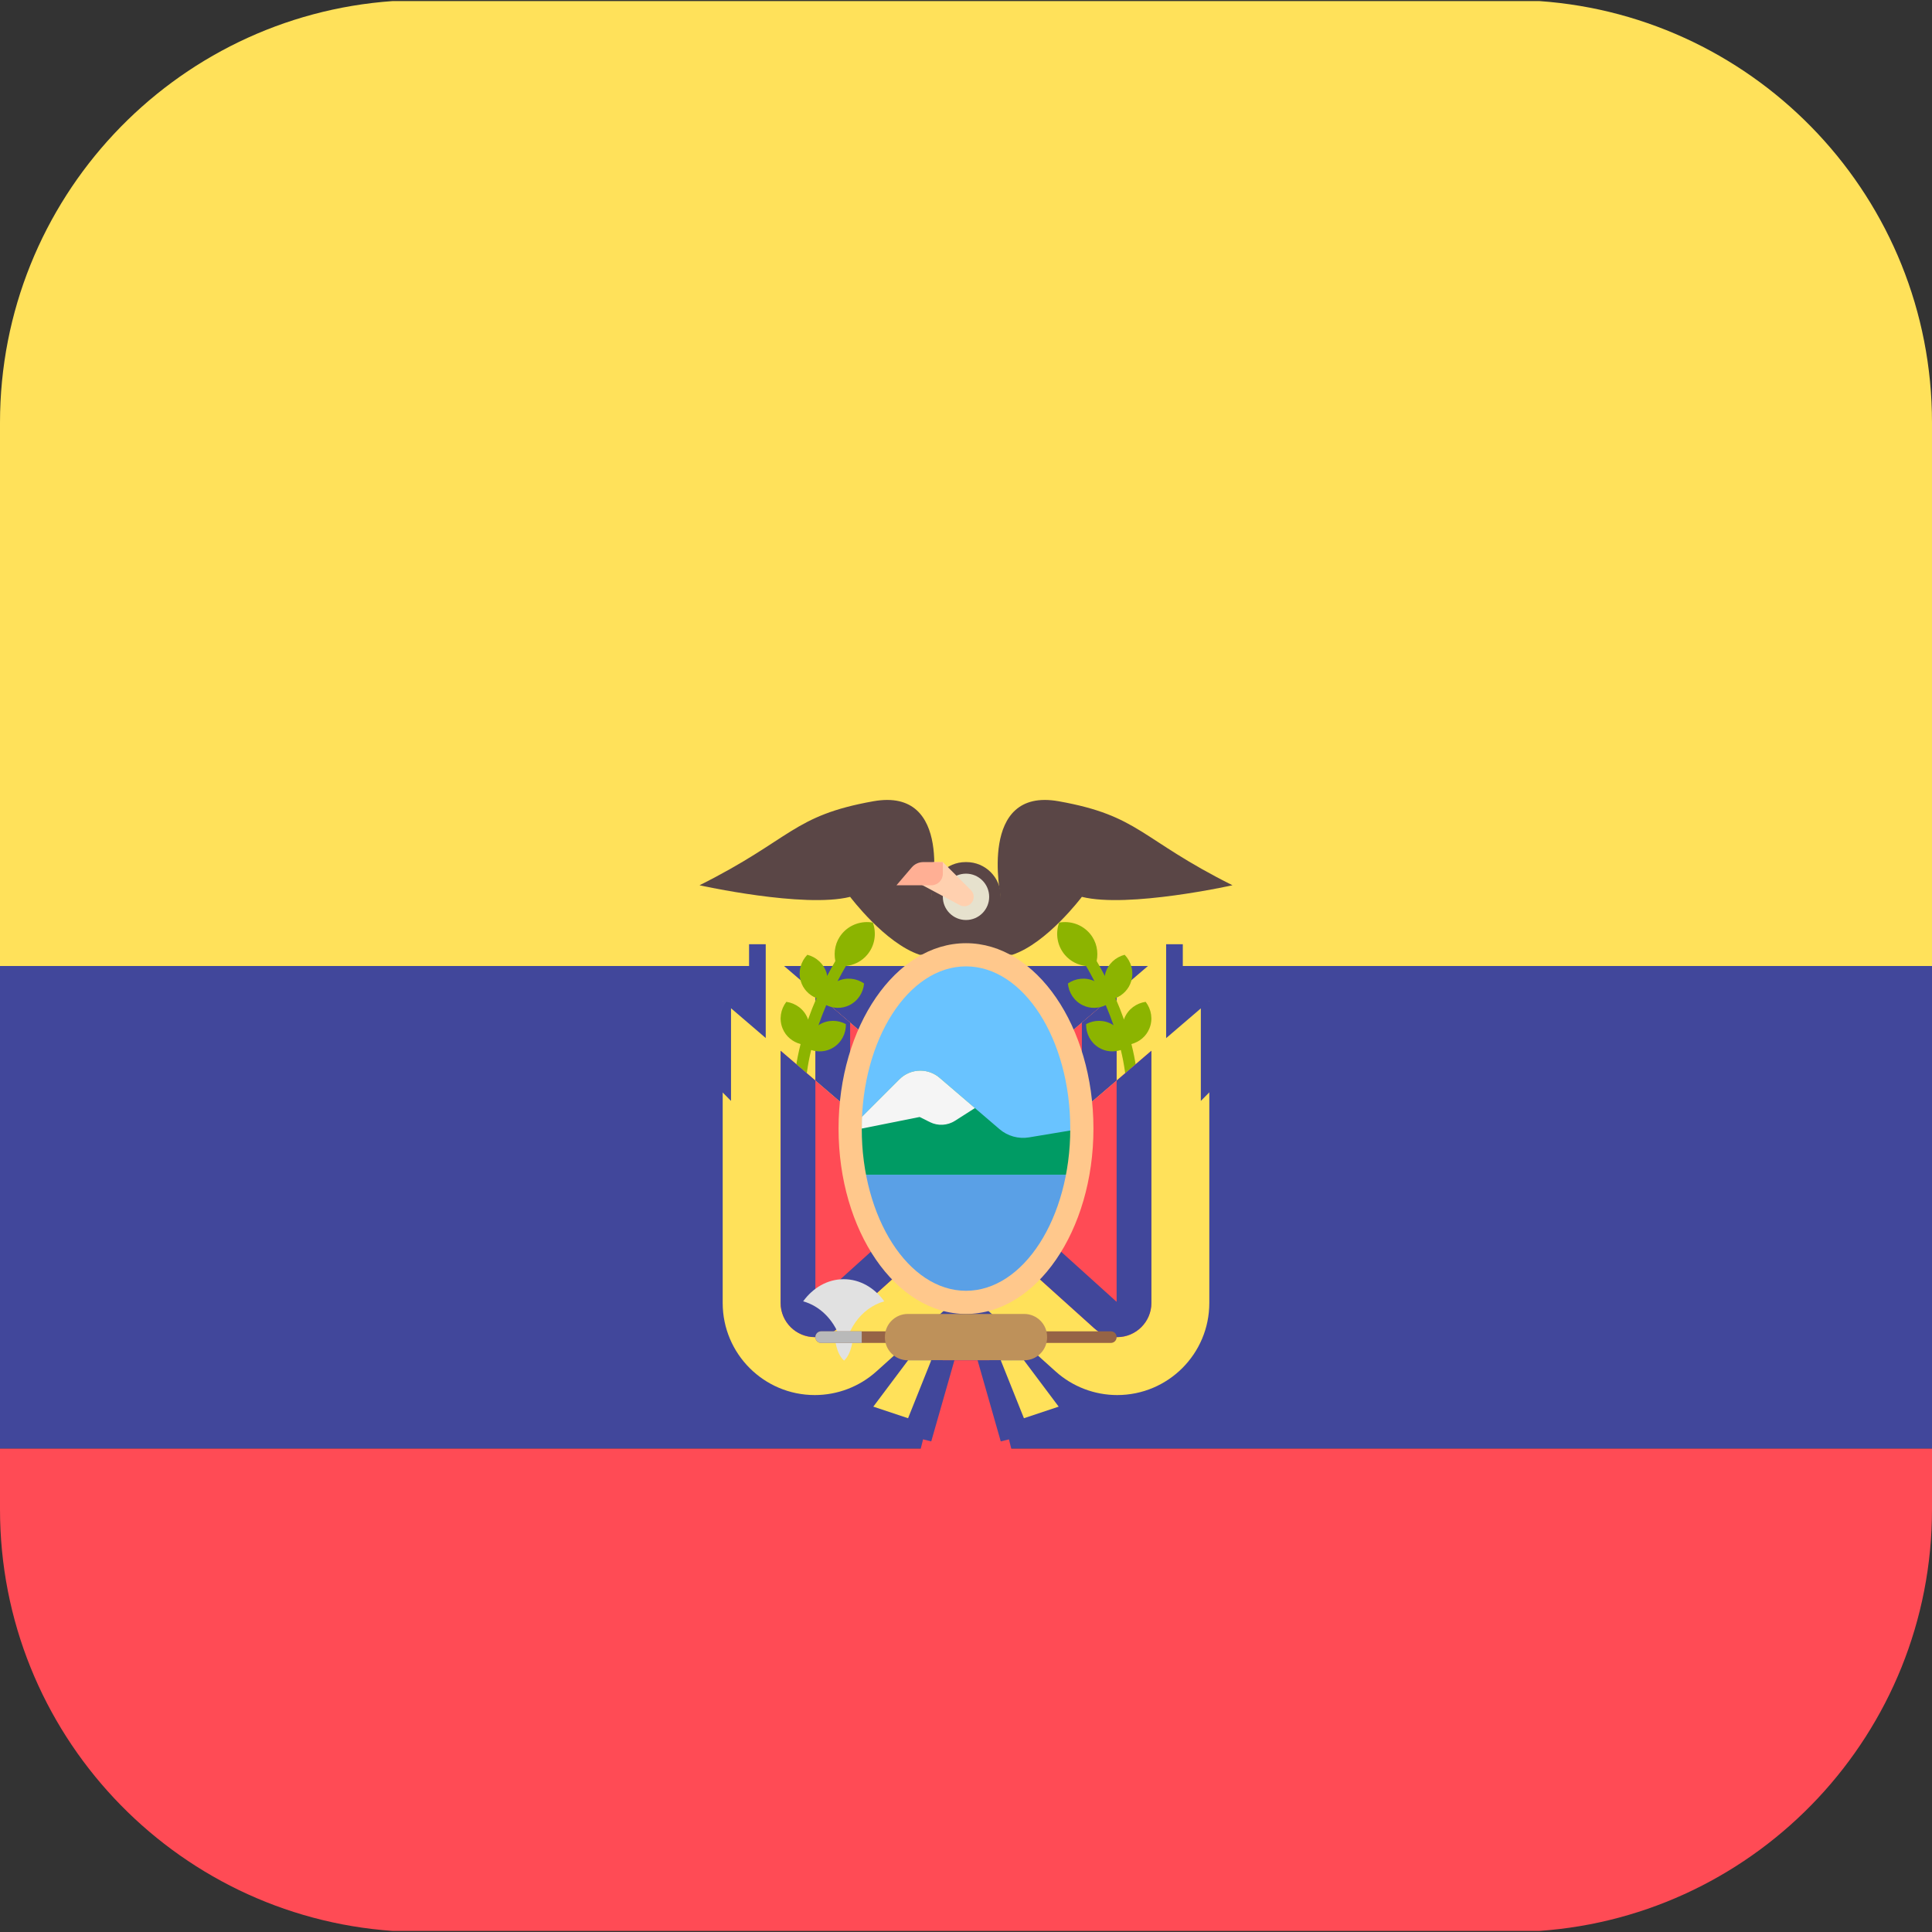 <svg xmlns="http://www.w3.org/2000/svg" xmlns:xlink="http://www.w3.org/1999/xlink" id="Layer_1" x="0" y="0" enable-background="new 0 0 512 512" version="1.1" viewBox="0 0 512 512" xml:space="preserve"><rect x="0" y="0" width="512" height="512" fill="#333333" stroke="none"/><path fill="#FF4B55" d="M0,400c0,59.199,45.931,107.665,104.1,111.719h303.8C466.069,507.665,512,459.199,512,400v-16.141H0 V400z"/><path fill="#FFE15A" d="M407.899,0.281H104.101C45.932,4.335,0,52.8,0,112v144h512V112C512,52.8,466.068,4.335,407.899,0.281 z"/><rect width="512" height="127.86" y="256" fill="#41479B"/><path fill="#FFE15A" d="M246.789,305.224l64.48-55.268v79.987c0,13.481-10.928,24.409-24.409,24.409l0,0 c-6.03,0-11.847-2.232-16.329-6.266l-23.743-21.368L246.789,305.224L246.789,305.224z"/><path fill="#FF4B55" d="M280.801,336.675l-18.66-16.794v-27.815l33.775-28.951v20.22v46.608c0,4.994-4.063,9.056-9.056,9.056 C284.619,339,282.467,338.174,280.801,336.675z"/><path fill="#41479B" d="M271.352,284.17v31.617l15.352,13.861v-46.505v-12.132l9.211-7.896v20.22v46.608 c0,4.994-4.063,9.056-9.056,9.056c-2.241,0-4.393-0.826-6.059-2.325l-18.66-16.794v-27.815L271.352,284.17z"/><path fill="#FFE15A" d="M265.211,305.224l-64.48-55.268v79.987c0,13.481,10.928,24.409,24.409,24.409l0,0 c6.03,0,11.846-2.232,16.328-6.266l23.743-21.368V305.224z"/><path fill="#FF4B55" d="M231.199,336.675l18.66-16.794v-27.815l-33.775-28.951v20.22v46.608c0,4.994,4.063,9.056,9.056,9.056 C227.381,339,229.533,338.174,231.199,336.675z"/><g><path fill="#41479B" d="M240.648,284.17v31.617l-15.352,13.861v-46.505v-12.132l-9.211-7.896v20.22v46.608 c0,4.994,4.063,9.056,9.056,9.056c2.241,0,4.393-0.826,6.059-2.325l18.66-16.794v-27.815L240.648,284.17z"/><rect width="4.414" height="26.448" x="309.04" y="250.23" fill="#41479B"/><rect width="4.414" height="26.448" x="198.51" y="250.23" fill="#41479B"/></g><g><path fill="#5A4646" d="M246.789,237.674c0,0,6.141-29.169-15.352-25.331c-21.493,3.838-21.493,9.979-46.057,22.261 c0,0,27.634,6.141,39.916,3.07c0,0,9.211,12.282,18.423,15.352h9.211L246.789,237.674z"/><path fill="#5A4646" d="M265.211,237.674c0,0-6.141-29.169,15.352-25.331c21.493,3.838,21.493,9.979,46.057,22.261 c0,0-27.634,6.141-39.916,3.07c0,0-9.211,12.282-18.423,15.352h-9.211L265.211,237.674z"/><path fill="#5A4646" d="M265.211,253.027h-18.423v-15.466c0-5.025,4.073-9.098,9.098-9.098h0.227 c5.025,0,9.098,4.073,9.098,9.098L265.211,253.027L265.211,253.027z"/></g><circle cx="256" cy="237.67" r="6.141" fill="#E6E1CD"/><path fill="#FFD0AF" d="M242.823,233.708l11.547,6.166c0.969,0.517,2.161,0.34,2.938-0.436l0,0 c0.974-0.974,0.974-2.553,0-3.527l-7.448-7.448h-1.791C245.171,228.463,242.823,230.811,242.823,233.708L242.823,233.708z"/><path fill="#FFAF94" d="M246.827,234.604h-9.249l4.048-4.738c0.76-0.89,1.872-1.402,3.042-1.402h5.192v3.109 C249.859,233.246,248.501,234.604,246.827,234.604z"/><g><path fill="#8CB400" d="M282.186,253.034c-2.072-2.459-2.513-5.717-1.504-8.541c2.954-0.516,6.091,0.471,8.162,2.93 c1.77,2.1,2.283,4.773,1.784,7.271c0.613,1.042,1.364,2.382,2.189,3.963c0.041-0.225,0.032-0.448,0.096-0.673 c0.724-2.545,2.743-4.347,5.135-4.958c1.712,1.778,2.483,4.373,1.759,6.918c-0.623,2.19-2.227,3.777-4.18,4.581 c0.771,1.768,1.534,3.676,2.246,5.69c0.041-0.118,0.044-0.238,0.091-0.355c1-2.451,3.206-4.019,5.65-4.362 c1.506,1.955,1.986,4.62,0.986,7.069c-0.875,2.144-2.69,3.558-4.763,4.121c1.068,4.213,1.776,8.683,1.776,13.183h-3.07 c0-3.921-0.602-7.85-1.51-11.608c-1.895,0.612-4.012,0.482-5.844-0.641c-2.236-1.37-3.416-3.778-3.361-6.223 c2.153-1.16,4.835-1.202,7.071,0.167c0.08,0.049,0.135,0.121,0.212,0.174c-0.657-1.89-1.358-3.684-2.077-5.365 c-1.842,0.871-4.012,1.005-6.001,0.07c-2.373-1.115-3.812-3.379-4.026-5.815c2.006-1.386,4.656-1.722,7.024-0.62 c-0.846-1.626-1.608-2.985-2.205-4.002C285.707,255.77,283.67,254.796,282.186,253.034z"/><path fill="#8CB400" d="M229.814,253.034c2.072-2.459,2.513-5.717,1.504-8.541c-2.954-0.516-6.091,0.471-8.162,2.93 c-1.77,2.1-2.283,4.773-1.784,7.271c-0.613,1.042-1.364,2.382-2.189,3.963c-0.041-0.225-0.032-0.448-0.096-0.673 c-0.724-2.545-2.743-4.347-5.135-4.958c-1.712,1.778-2.483,4.373-1.759,6.918c0.623,2.19,2.227,3.777,4.18,4.581 c-0.771,1.768-1.534,3.676-2.247,5.69c-0.041-0.118-0.044-0.238-0.091-0.355c-1-2.451-3.206-4.019-5.65-4.362 c-1.506,1.955-1.986,4.62-0.986,7.069c0.875,2.144,2.69,3.558,4.763,4.121c-1.068,4.213-1.776,8.683-1.776,13.183h3.07 c0-3.921,0.602-7.85,1.51-11.608c1.895,0.612,4.012,0.482,5.844-0.641c2.236-1.37,3.416-3.778,3.361-6.223 c-2.153-1.16-4.835-1.202-7.071,0.167c-0.08,0.049-0.135,0.121-0.212,0.174c0.657-1.89,1.358-3.684,2.076-5.365 c1.842,0.871,4.012,1.005,6.001,0.07c2.373-1.115,3.812-3.379,4.026-5.815c-2.006-1.386-4.656-1.722-7.024-0.62 c0.846-1.626,1.608-2.985,2.205-4.002C226.293,255.77,228.33,254.796,229.814,253.034z"/></g><path fill="#FFE15A" d="M256,320.577l-64.48-55.268v79.987c0,13.48,10.928,24.409,24.409,24.409l0,0 c6.03,0,11.847-2.232,16.329-6.266L256,342.07V320.577z"/><path fill="#FF4B55" d="M221.987,352.027l18.66-16.794v-27.815l-33.775-28.951v20.22v46.608c0,4.994,4.063,9.056,9.056,9.056 C218.17,354.352,220.322,353.526,221.987,352.027z"/><path fill="#41479B" d="M231.436,299.522v31.617L216.084,345v-46.505v-12.132l-9.211-7.896v20.22v46.608 c0,4.994,4.063,9.056,9.056,9.056c2.241,0,4.393-0.826,6.059-2.325l18.66-16.794v-27.815L231.436,299.522z"/><path fill="#FFE15A" d="M256,320.577l64.48-55.268v79.987c0,13.48-10.928,24.409-24.409,24.409l0,0 c-6.03,0-11.846-2.232-16.329-6.266L256,342.07V320.577z"/><path fill="#FF4B55" d="M290.013,352.027l-18.66-16.794v-27.815l33.775-28.951v20.22v46.608c0,4.994-4.063,9.056-9.056,9.056 C293.83,354.352,291.678,353.526,290.013,352.027z"/><path fill="#41479B" d="M280.564,299.522v31.617L295.916,345v-46.505v-12.132l9.211-7.896v20.22v46.608 c0,4.994-4.063,9.056-9.056,9.056c-2.241,0-4.393-0.826-6.059-2.325l-18.66-16.794v-27.815L280.564,299.522z"/><ellipse cx="256" cy="299.08" fill="#69C3FF" rx="30.705" ry="46.06"/><path fill="#009B64" d="M228.366,311.365h55.268l3.07-12.282l-13.993,2.332c-2.807,0.468-5.678-0.332-7.839-2.184 l-15.884-13.615c-1.419-1.217-3.227-1.885-5.097-1.885l0,0c-2.077,0-4.069,0.825-5.538,2.294l-9.988,9.988L228.366,311.365 L228.366,311.365z"/><path fill="#F5F5F5" d="M253.087,297.021l5.275-3.37l-9.374-8.035c-1.419-1.217-3.227-1.885-5.097-1.885l0,0 c-2.077,0-4.069,0.825-5.538,2.294l-9.988,9.988v3.07l15.352-3.07l2.715,1.357C248.558,298.433,251.085,298.3,253.087,297.021z"/><polygon fill="#5AA0E6" points="228.366 311.365 231.436 329.788 246.789 345.141 256 345.141 268.282 342.07 280.564 329.788 283.634 311.365"/><path fill="#FFC88C" d="M256,348.211c-18.624,0-33.775-22.039-33.775-49.127s15.151-49.127,33.775-49.127 s33.775,22.039,33.775,49.127S274.624,348.211,256,348.211z M256,256.097c-15.237,0-27.634,19.283-27.634,42.987 c0,23.703,12.397,42.987,27.634,42.987s27.634-19.283,27.634-42.987C283.634,275.38,271.237,256.097,256,256.097z"/><g><path fill="#E1E1E1" d="M234.339,344.865c-2.575-3.554-6.406-5.865-10.747-5.865c-4.341,0-8.172,2.311-10.747,5.865 c4.389,1.217,7.982,4.781,9.683,9.479c0.685,1.892,1.063,3.968,1.063,6.149C223.592,352.897,228.182,346.572,234.339,344.865z"/><path fill="#E1E1E1" d="M226.031,354.552c0,0-0.24,4.094-2.339,6.013l-0.088-0.072c-2.099-1.919-2.339-6.013-2.339-6.013 L226.031,354.552z"/></g><path fill="#966446" d="M294.4,355.887h-76.8c-0.837,0-1.516-0.679-1.516-1.516v-0.038c0-0.837,0.679-1.516,1.516-1.516h76.8 c0.837,0,1.516,0.679,1.516,1.516v0.038C295.916,355.208,295.237,355.887,294.4,355.887z"/><path fill="#BE915A" d="M271.428,360.493h-30.856c-3.35,0-6.065-2.716-6.065-6.065v-0.151c0-3.35,2.716-6.065,6.065-6.065 h30.856c3.35,0,6.065,2.716,6.065,6.065v0.151C277.493,357.777,274.778,360.493,271.428,360.493z"/><path fill="#B9B9B9" d="M228.366,352.817h-10.747c-0.848,0-1.535,0.687-1.535,1.535s0.687,1.535,1.535,1.535h10.747V352.817z"/><polygon fill="#FF4B55" points="256 360.493 256 388.547 243.718 385.056 249.859 360.493"/><polygon fill="#41479B" points="252.93 360.493 246.789 381.986 234.507 378.916 243.718 360.493"/><polygon fill="#FFE15A" points="240.648 360.493 231.436 372.775 240.648 375.845 246.789 360.493"/><polygon fill="#FF4B55" points="256 360.493 256 388.547 268.282 385.056 262.141 360.493"/><polygon fill="#41479B" points="259.07 360.493 265.211 381.986 277.493 378.916 268.282 360.493"/><polygon fill="#FFE15A" points="271.352 360.493 280.564 372.775 271.352 375.845 265.211 360.493"/><g><polygon fill="#41479B" points="193.728 291.753 189.315 287.305 189.315 265.305 193.728 265.305"/><polygon fill="#41479B" points="322.647 287.305 318.233 291.753 318.233 265.305 322.647 265.305"/></g></svg>